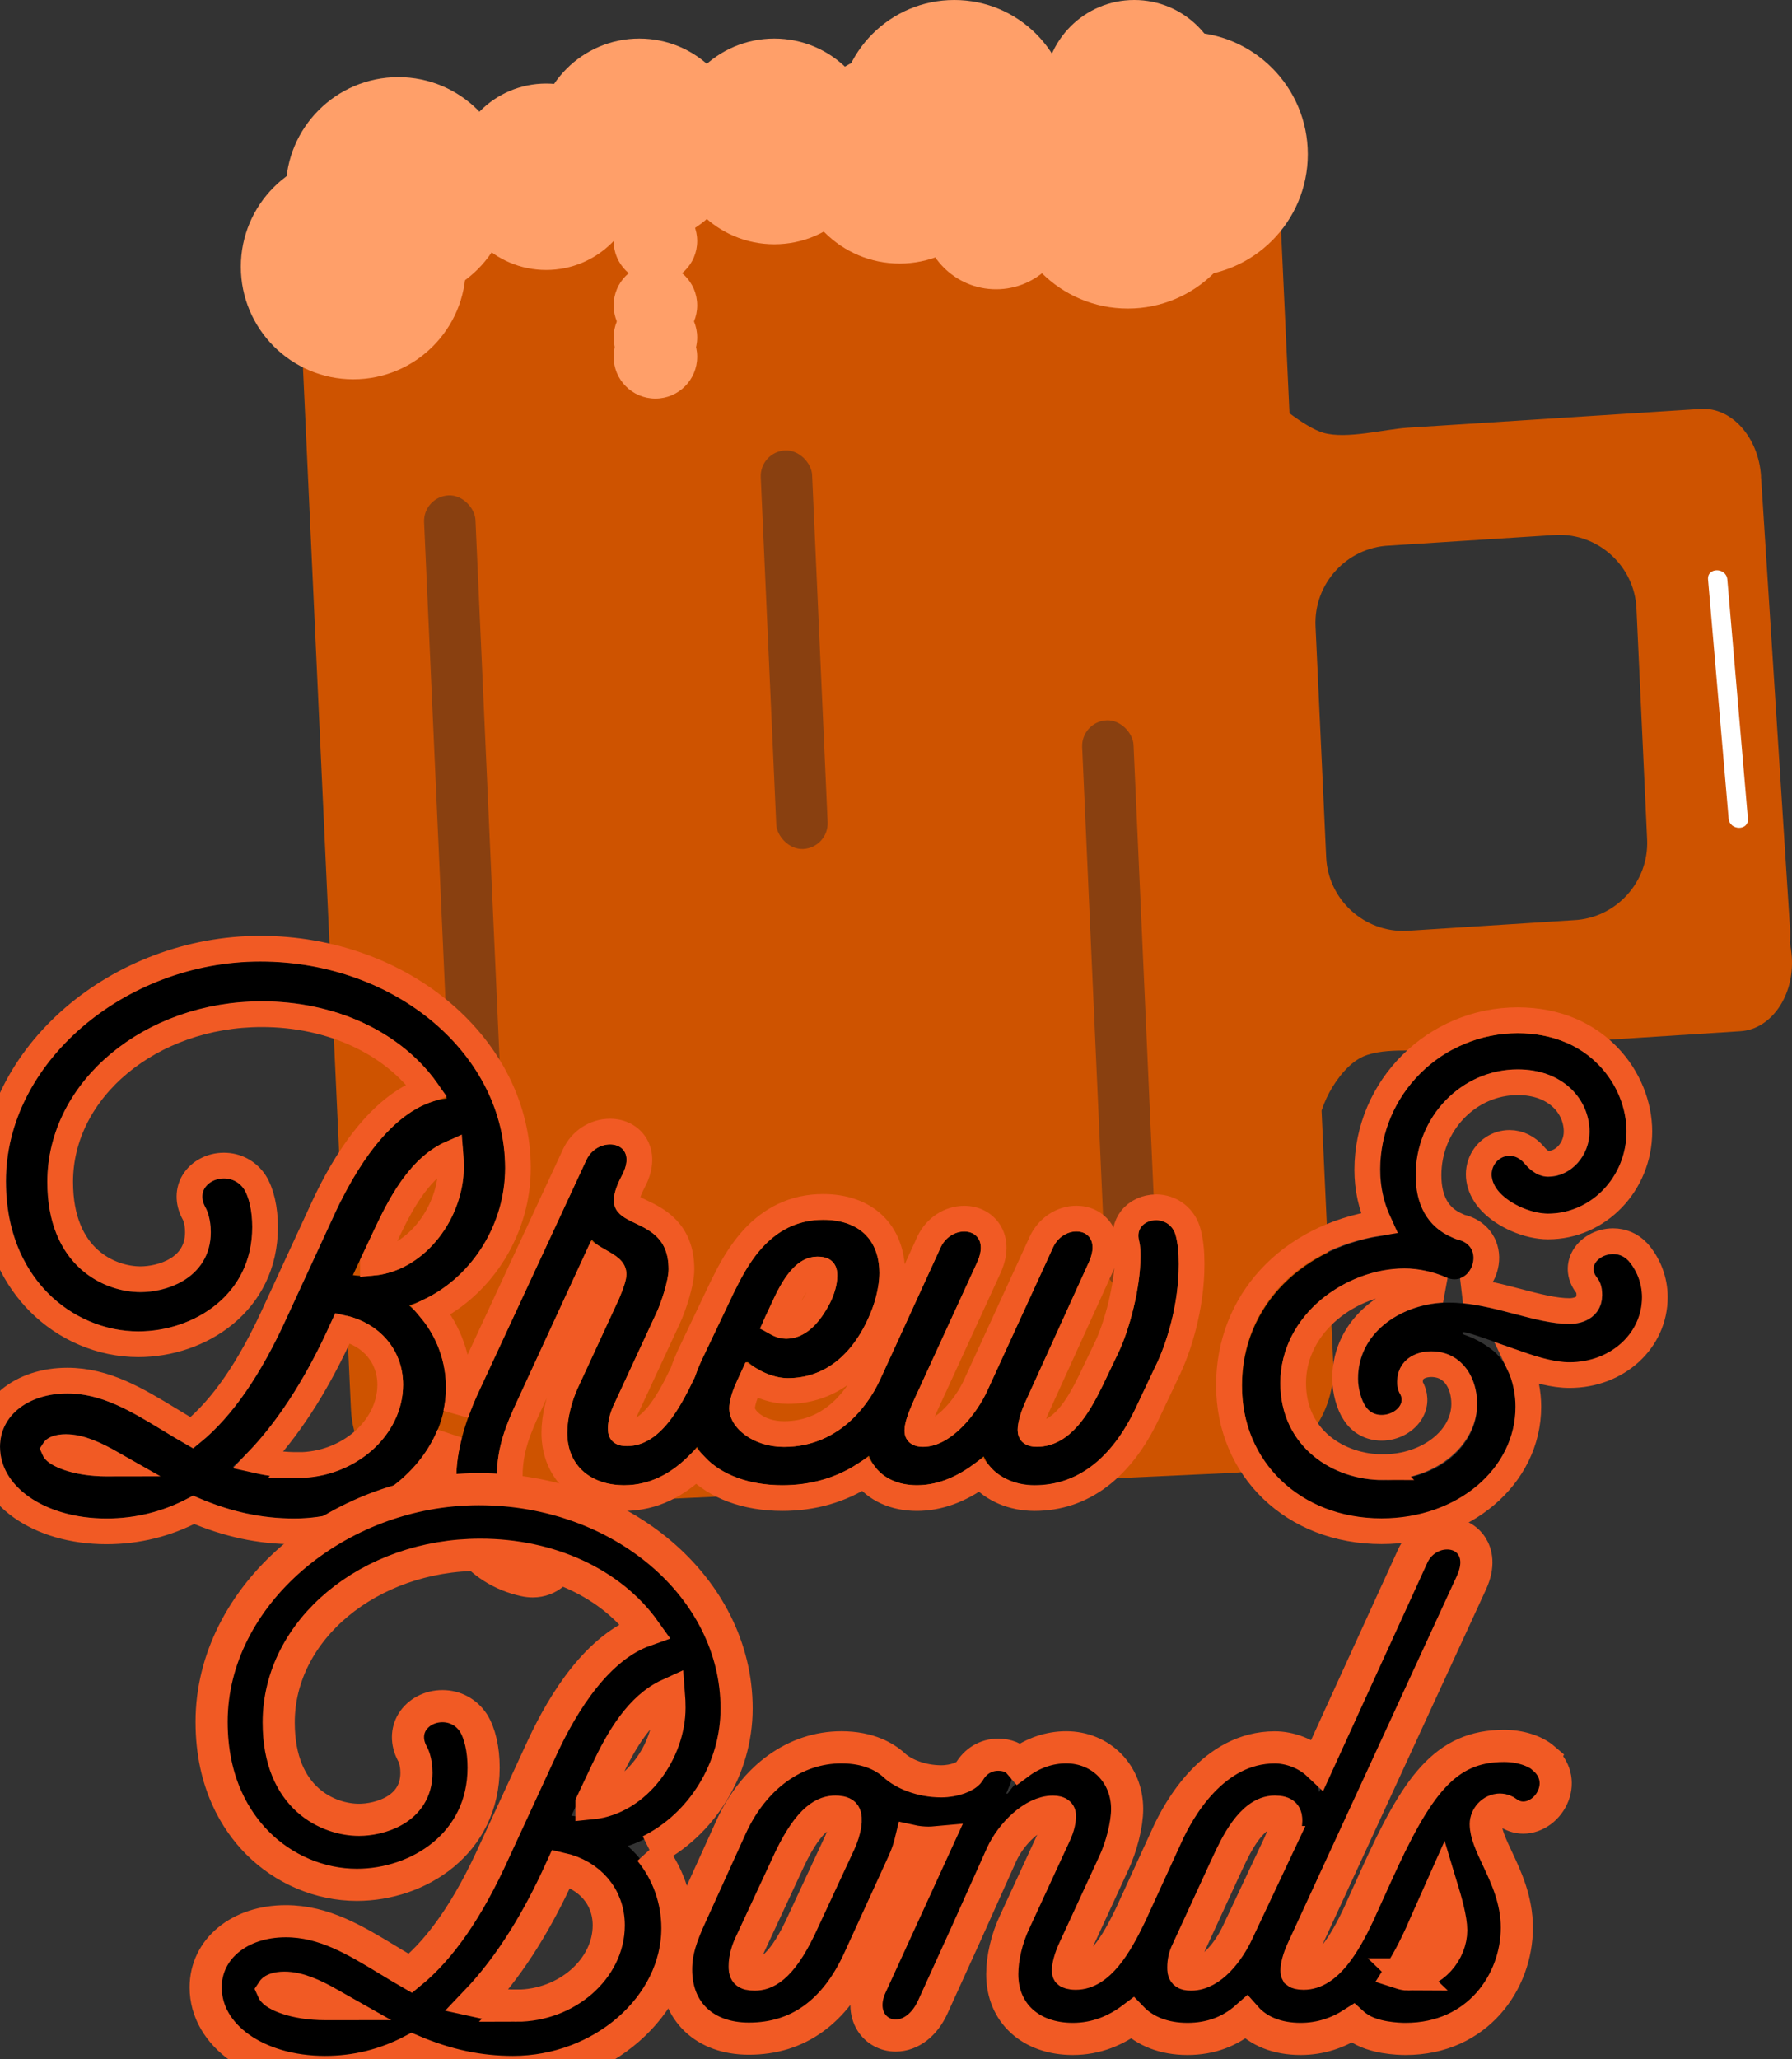 <?xml version="1.0" encoding="UTF-8"?>
<svg id="Layer_2" data-name="Layer 2" xmlns="http://www.w3.org/2000/svg" viewBox="0 0 278.8 320.31">
  <rect x="0" y="0" width="278.8" height="320.31" fill="#333333" stroke="none"/>
  <defs>
    <style>
      .cls-1 {
        stroke-width: 5px;
      }

      .cls-1, .cls-2 {
        fill: none;
        stroke: #f15a24;
      }

      .cls-2 {
        stroke-width: 4px;
      }

      .cls-3 {
        fill: #fff;
      }

      .cls-4 {
        fill: #ce5300;
      }

      .cls-5 {
        fill: #894010;
      }

      .cls-6 {
        fill: #ff9f69;
      }
    </style>
  </defs>
  <g id="Layer_3" data-name="Layer 3">
    <g>
      <path class="cls-4" d="M278.77,148.88c-.05-.76-.16-1.5-.32-2.21.07-.74.09-1.5.04-2.28l-4.48-69.86c0-.08-.02-.17-.03-.25,0-.08,0-.17,0-.25-.39-6.04-4.61-10.73-9.39-10.42-15.19.97-30.38,1.95-45.56,2.92-3.63.23-9.52,1.82-13.11.8-1.54-.44-3.52-1.72-5.3-3.05l-1.27-27.5c-.41-8.95-8-15.86-16.94-15.45l-120.44,5.55c-8.95.41-15.86,8-15.45,16.94l8.08,175.38c.41,8.95,8,15.86,16.94,15.45l120.44-5.55c8.95-.41,15.86-8,15.45-16.94l-1.82-39.42c.22-.65.48-1.3.78-1.95,1.04-2.22,2.91-4.87,5.07-6.13,3.21-1.87,9.04-1.03,12.69-1.26,15.55-1,31.09-1.99,46.64-2.99,4.78-.31,8.37-5.5,7.98-11.53ZM244.83,143.14l-25.96,1.66c-6.59.3-12.24-4.84-12.54-11.43l-1.66-35.96c-.3-6.59,4.84-12.24,11.43-12.54l25.96-1.66c6.59-.3,12.24,4.84,12.54,11.43l1.66,35.96c.3,6.59-4.84,12.24-11.43,12.54Z"/>
      <rect class="cls-5" x="68.47" y="77" width="8" height="120" rx="4" ry="4" transform="translate(-6.04 3.37) rotate(-2.56)"/>
      <rect class="cls-5" x="170.16" y="112.01" width="8" height="88.97" rx="4" ry="4" transform="translate(-6.81 7.93) rotate(-2.56)"/>
      <rect class="cls-5" x="119.56" y="70.03" width="8" height="62.07" rx="4" ry="4" transform="translate(-4.39 5.62) rotate(-2.56)"/>
      <circle class="cls-6" cx="61.97" cy="29.5" r="17.5"/>
      <circle class="cls-6" cx="54.97" cy="41.5" r="17.5"/>
      <circle class="cls-6" cx="84.97" cy="27.5" r="14.5"/>
      <circle class="cls-6" cx="99.47" cy="22" r="16"/>
      <circle class="cls-6" cx="101.97" cy="37.5" r="6.5"/>
      <circle class="cls-6" cx="101.97" cy="47.5" r="6.5"/>
      <circle class="cls-6" cx="101.97" cy="52.5" r="6.5"/>
      <circle class="cls-6" cx="101.97" cy="55.5" r="6.5"/>
      <circle class="cls-6" cx="120.47" cy="22" r="16"/>
      <circle class="cls-6" cx="139.97" cy="24.5" r="16.5"/>
      <circle class="cls-6" cx="154.97" cy="33.5" r="11.5"/>
      <circle class="cls-6" cx="148.47" cy="18" r="18"/>
      <circle class="cls-6" cx="170.97" cy="21.5" r="13.5"/>
      <circle class="cls-6" cx="175.47" cy="29" r="19"/>
      <circle class="cls-6" cx="184.47" cy="24" r="19"/>
      <circle class="cls-6" cx="176.47" cy="14" r="14"/>
      <path class="cls-3" d="M265.74,90.15c1.07,12.39,2.13,24.78,3.2,37.18.16,1.91,3.17,1.93,3,0-1.07-12.39-2.13-24.78-3.2-37.18-.16-1.91-3.17-1.93-3,0h0Z"/>
    </g>
    <g>
      <g>
        <path d="M30.04,232.65c-4.26,2.42-8.75,3.57-13.46,3.57-9.44,0-16.57-4.83-16.57-11.16,0-4.95,4.49-8.29,10.47-8.29,7.02,0,12.66,4.72,19.56,8.52,5.29-3.91,10.13-10.47,14.62-20.37l7.6-16.46c3.91-8.4,9.78-16.69,17.26-17.61-4.95-8.98-15.77-15.08-28.77-15.08-18.3,0-33.37,12.66-33.37,28.08,0,12.54,8.29,17.15,14.5,17.15,5.18,0,10.93-2.99,10.93-9.32,0-2.07-.58-3.45-.92-4.03-1.96-3.8,3.8-6.1,6.1-2.65.81,1.27,1.27,3.45,1.27,5.87,0,10.7-9.21,16.23-17.72,16.23-10.13,0-20.6-8.17-20.6-23.36,0-18.64,18.07-34.18,39.59-34.18s38.09,14.73,38.09,32.11c0,9.32-5.75,18.3-14.96,21.4,3.68,3.22,5.75,7.94,5.75,12.78,0,11.05-10.82,20.37-23.59,20.37-6.22,0-11.39-1.61-15.77-3.57ZM16.69,229.66c2.19,0,4.37-.34,6.44-.92-4.83-2.88-8.86-5.64-12.89-5.64-2.3,0-3.8.92-3.8,2.42,0,2.3,4.6,4.14,10.24,4.14ZM36.25,228.16c2.99,1.04,6.33,1.73,10.13,1.73,8.86,0,16.34-6.67,16.34-14.5,0-5.87-4.37-10.36-10.59-11.05l-1.38,2.99c-4.26,9.09-9.09,16-14.5,20.83ZM54.9,198.35c.69.12,1.38.12,2.07.12,8.52,0,15.19-8.52,15.19-16.92,0-1.61-.11-3.22-.46-4.72-6.21,1.38-10.01,7.13-13.12,13.69l-3.68,7.83Z"/>
        <path d="M107.94,214.58c1.96-4.26,7.94-2.99,6.1,1.27-2.65,5.75-7.83,15.19-16.92,15.19-4.83,0-8.86-2.76-8.86-8.17,0-2.19.69-4.95,1.73-7.14l6.33-13.69c.58-1.38,1.15-2.88,1.15-3.8,0-3.11-3.91-3.57-5.41-5.41l-11.62,25.2c-1.61,3.45-3.11,7.02-3.11,11.51,0,3.68,1.73,7.48,6.33,8.52,4.37,1.03,2.88,7.37-1.73,6.33-7.37-1.61-10.93-8.06-10.93-14.62,0-5.53,2.53-11.28,3.68-13.7l16.57-35.68c1.84-3.91,8.4-2.99,5.52,2.42-5.18,9.78,7.25,4.72,7.25,14.62,0,1.73-1.15,5.18-1.84,6.68l-6.56,14.15c-.58,1.15-1.04,2.65-1.04,3.91,0,1.61.81,2.76,2.99,2.76,4.83,0,7.94-5.29,10.36-10.36Z"/>
        <path d="M113.46,219.07c0,2.99,3.68,5.99,8.52,5.99,7.94,0,12.77-5.75,14.96-10.47,1.84-4.14,7.94-2.88,6.1,1.27-4.6,10.13-12.08,15.19-21.29,15.19-7.83,0-14.73-3.8-14.73-11.16,0-2.3.81-5.64,2.53-9.09l4.6-9.67c1.84-3.68,5.41-11.39,13.93-11.39,6.21,0,8.75,3.8,8.75,8.29,0,1.96-.58,4.14-1.15,5.64-2.88,7.48-7.71,10.7-13.12,10.7-2.42,0-4.95-1.38-6.1-2.42-.35-.23-.58.12-.69.46l-1.15,2.53c-.81,1.73-1.15,3.22-1.15,4.14ZM122.32,208.25c2.65,0,4.95-1.96,6.79-5.52.58-1.15,1.15-2.76,1.15-4.26,0-1.73-.81-2.99-3.11-2.99-2.99,0-5.06,2.88-6.79,6.56l-1.5,3.22c-.23.58-.46,1.38.23,1.84,1.04.69,2.07,1.15,3.22,1.15Z"/>
        <path d="M171.46,215.73l2.53-5.29c1.73-3.57,3.45-10.13,3.45-14.96,0-.81,0-1.61-.23-2.53-.92-3.57,4.83-4.49,5.75-.69.34,1.38.46,2.76.46,4.37,0,5.98-1.73,12.08-3.68,16l-2.99,6.33c-2.53,5.41-7.25,12.08-15.77,12.08-3.22,0-6.1-1.38-7.6-3.8-.11-.23-.23-.46-.34-.69-2.65,2.3-6.22,4.49-10.36,4.49-4.72,0-8.17-2.88-8.17-8.29,0-2.88,1.04-5.18,2.42-8.17l9.44-20.6c1.84-3.91,8.17-3.11,5.64,2.42l-8.98,19.56c-1.84,3.91-2.3,5.41-2.3,6.56,0,1.61,1.15,2.53,2.88,2.53,4.37,0,8.4-5.18,10.01-8.75l10.24-22.33c1.84-3.91,8.06-3.11,5.52,2.42l-9.78,21.52c-.81,1.73-1.27,3.45-1.27,4.49,0,1.73,1.15,2.65,2.99,2.65,5.06,0,8.06-5.06,10.13-9.32Z"/>
        <path d="M214.73,182.01c0-12.2,10.01-21.29,21.41-21.29,10.59,0,16.92,7.48,16.92,15.31,0,7.02-5.52,12.77-12.2,12.77-2.53,0-5.75-1.38-7.48-3.22-3.57-3.8,1.04-7.83,3.8-4.6,1.15,1.38,2.42,2.07,3.68,2.07,3.57,0,6.45-3.22,6.45-7.02,0-4.95-4.03-9.67-11.16-9.67-8.52,0-15.88,7.02-15.88,16.46,0,4.26,1.61,7.94,5.64,9.67.46.23.81.34,1.27.46,4.03,1.27,1.61,7.48-2.19,5.75-2.07-.92-4.49-1.38-6.44-1.38-8.98,0-19.33,7.02-19.33,17.84,0,9.21,7.37,15.08,16,15.08s14.62-5.41,14.62-11.85c0-4.26-2.53-8.17-7.14-8.17-2.76,0-5.29,1.61-5.29,4.72,0,.81.11,1.27.34,1.73,1.73,2.65-3.45,5.06-5.29,2.07-.58-.81-1.15-2.65-1.15-4.26,0-7.59,7.25-11.85,14.04-11.85s13.35,3.34,18.87,3.34c2.3,0,5.06-1.27,5.06-4.49,0-1.38-.35-2.19-.92-2.88-1.84-2.42,2.65-4.95,4.95-2.53,1.15,1.27,2.19,3.34,2.19,5.75,0,5.98-5.29,10.13-11.28,10.13-3.22,0-7.25-1.61-11.05-2.99-5.41-1.96-5.64-1.84-5.64-1.61,0,.46,1.38.23,4.49,2.53,2.65,1.96,3.8,5.75,3.8,8.98,0,9.09-8.52,17.38-20.83,17.38s-21.75-8.06-21.75-20.71,9.78-21.64,22.21-23.36c1.38-.23,1.84-1.04,1.15-2.3-1.04-2.07-1.84-4.72-1.84-7.83Z"/>
      </g>
      <g>
        <path class="cls-2" d="M179.87,187.8c-1.56,0-3.01.67-3.88,1.8-.82,1.06-1.08,2.43-.72,3.83.17.68.17,1.32.17,2.05,0,4.55-1.69,10.86-3.26,14.1l-2.53,5.28c-1.97,4.05-4.51,8.2-8.33,8.2-.99,0-.99-.29-.99-.65,0-.64.34-2.06,1.09-3.66l9.78-21.51c1.29-2.81.75-4.66.08-5.71-.81-1.25-2.19-1.97-3.81-1.97-2.27,0-4.4,1.41-5.43,3.6l-10.25,22.34c-1.38,3.05-4.93,7.57-8.19,7.57-.88,0-.88-.28-.88-.53,0-.88.59-2.48,2.12-5.72l8.98-19.57c1.28-2.79.74-4.63.07-5.68-.82-1.27-2.23-2-3.87-2-2.29,0-4.44,1.41-5.47,3.6l-9.43,20.6s-.02.05-.04.08c-1.33,2.84-5.21,9.23-13.11,9.23-3.98,0-6.52-2.36-6.52-3.99,0-.57.25-1.77.97-3.31l.48-1.05c1.59.92,3.65,1.65,5.64,1.65,6.69,0,12.01-4.26,14.99-11.99.3-.78,1.28-3.56,1.28-6.36,0-6.34-4.12-10.29-10.75-10.29-9.49,0-13.58,8.21-15.54,12.15l-.19.38-4.59,9.63c-.61,1.22-1.12,2.46-1.54,3.68-.02.05-.06.1-.08.15-2.18,4.56-4.89,9.22-8.55,9.22-.99,0-.99-.18-.99-.76,0-.83.32-2.02.85-3.07l6.56-14.16c.71-1.53,2.03-5.31,2.03-7.51,0-5.94-3.79-7.76-6.3-8.96-.99-.47-2.01-.96-2.17-1.44-.07-.2-.2-1.04.98-3.27,1.53-2.88.87-4.79.34-5.67-.79-1.31-2.26-2.09-3.96-2.09-2.32,0-4.47,1.39-5.49,3.56l-16.56,35.66c-.75,1.57-1.38,3.12-1.92,4.63.28-1.3.44-2.64.44-4,0-4.44-1.53-8.7-4.29-12.06,8.07-4.02,13.49-12.71,13.49-22.12,0-18.81-17.99-34.11-40.09-34.11S-1.08,164.13-1.08,183.74c0,9.59,3.85,15.5,7.08,18.78,4.12,4.18,9.78,6.58,15.52,6.58,9.56,0,19.72-6.39,19.72-18.23,0-2.83-.58-5.37-1.6-6.98-1.09-1.64-2.85-2.58-4.81-2.58s-3.76.95-4.7,2.48c-.86,1.41-.87,3.15-.04,4.77l.06.11c.07.11.64,1.12.64,3,0,5.79-5.84,7.32-8.93,7.32-4.64,0-12.5-3.19-12.5-15.15,0-14.38,14.07-26.08,31.37-26.08,10.82,0,20.37,4.46,25.6,11.79-7.32,2.59-12.62,11.01-15.91,18.06l-7.6,16.47c-3.97,8.75-8.22,14.92-12.97,18.8-1.17-.67-2.32-1.37-3.44-2.05-5.14-3.12-10-6.07-15.94-6.07-7.23,0-12.47,4.33-12.47,10.29,0,7.5,7.98,13.16,18.57,13.16,4.78,0,9.33-1.12,13.56-3.34,5.36,2.28,10.36,3.34,15.67,3.34,10.97,0,20.58-6.4,24.13-15.08-.61,2.37-.94,4.6-.94,6.63,0,8.4,4.91,14.91,12.49,16.57.48.11.96.16,1.42.16,2.76,0,5-1.99,5.31-4.72.31-2.69-1.38-5.02-4.13-5.67-4.3-.97-4.77-4.92-4.77-6.57,0-4.07,1.38-7.36,2.92-10.67l10.58-22.95c.17.1.34.2.51.29,1.62.92,2.13,1.32,2.13,2.03,0,.29-.17,1.05-.97,2.96l-6.32,13.68c-1.18,2.5-1.92,5.56-1.92,7.99,0,6.08,4.37,10.17,10.86,10.17,4.66,0,8.36-2.13,11.22-4.9,2.95,3.06,7.66,4.9,13.4,4.9,4.79,0,9.08-1.25,12.8-3.66,1.76,2.32,4.59,3.66,8.14,3.66,3.33,0,6.64-1.19,9.88-3.55,1.96,2.25,5,3.55,8.42,3.55,7.45,0,13.52-4.58,17.57-13.23l2.97-6.29c1.88-3.77,3.89-10.18,3.89-16.89,0-1.92-.16-3.42-.52-4.85-.58-2.38-2.6-3.98-5.04-3.98ZM122.18,202.88c1.73-3.69,3.31-5.41,4.98-5.41,1.06,0,1.11.22,1.11.99,0,.93-.35,2.19-.93,3.34-1.05,2.03-2.76,4.44-5.01,4.44-.46,0-.94-.14-1.5-.44l1.36-2.92ZM16.69,227.66c-5.19,0-8.01-1.58-8.25-2.13.06-.09.57-.43,1.81-.43,2.18,0,4.54,1.07,7.15,2.55-.24,0-.47.01-.7.01ZM46.38,227.89c-2.13,0-4.19-.23-6.26-.69,4.6-4.82,8.78-11.2,12.44-19.02l.74-1.61c4.49,1.02,7.41,4.43,7.41,8.83,0,6.78-6.57,12.5-14.34,12.5ZM58.02,196.42l2.37-5.03c2.28-4.82,5.2-9.87,9.69-11.91.05.64.08,1.33.08,2.08,0,6.71-5.12,14.18-12.14,14.87Z"/>
        <path class="cls-2" d="M254.73,194.67c-.98-1.03-2.32-1.6-3.76-1.6-2,0-3.88,1.08-4.67,2.68-.65,1.31-.48,2.82.5,4.11.24.29.46.63.46,1.59,0,2.37-2.55,2.49-3.06,2.49-2.37,0-5.13-.72-8.05-1.49-2.7-.71-5.48-1.43-8.34-1.72,1.73-.6,3.06-2.21,3.37-4.25.38-2.5-.99-4.7-3.42-5.46l-.11-.03c-.37-.09-.57-.16-.86-.31l-.11-.05c-2.94-1.26-4.43-3.89-4.43-7.83,0-7.97,6.23-14.46,13.88-14.46,6.02,0,9.16,3.86,9.16,7.67,0,2.72-2.04,5.02-4.45,5.02-.84,0-1.63-.74-2.16-1.38-1.04-1.21-2.4-1.87-3.83-1.87-1.89,0-3.61,1.15-4.38,2.92-.87,2.01-.33,4.34,1.44,6.23,2.09,2.23,5.85,3.85,8.94,3.85,7.83,0,14.2-6.63,14.2-14.77s-6.63-17.31-18.92-17.31c-12.91,0-23.41,10.45-23.41,23.29,0,2.86.6,5.62,1.82,8.24-13.99,2.18-23.34,12.27-23.34,25.25s9.99,22.71,23.75,22.71c12.8,0,22.83-8.51,22.83-19.38,0-2.03-.41-4.45-1.44-6.61,2.71.94,5.41,1.7,7.84,1.7,7.45,0,13.28-5.33,13.28-12.13,0-2.62-.99-5.21-2.74-7.13ZM215.19,228.23c-6.96,0-14-4.49-14-13.08,0-9.33,9.14-15.84,17.33-15.84,1.82,0,3.93.45,5.62,1.2.09.04.18.08.27.12-7.59.38-15.14,5.49-15.14,13.83,0,1.88.62,4.12,1.48,5.36.92,1.45,2.44,2.28,4.2,2.28,1.95,0,3.81-1.03,4.65-2.57.67-1.23.62-2.62-.13-3.85-.05-.12-.1-.3-.1-.76,0-2.59,2.74-2.72,3.29-2.72,3.55,0,5.14,3.1,5.14,6.17,0,5.43-5.66,9.85-12.62,9.85Z"/>
      </g>
    </g>
    <g>
      <g>
        <path d="M64.04,316.74c-4.26,2.42-8.75,3.57-13.46,3.57-9.44,0-16.57-4.83-16.57-11.16,0-4.95,4.49-8.29,10.47-8.29,7.02,0,12.66,4.72,19.56,8.52,5.29-3.91,10.13-10.47,14.62-20.37l7.6-16.46c3.91-8.4,9.78-16.69,17.26-17.61-4.95-8.98-15.77-15.08-28.77-15.08-18.3,0-33.37,12.66-33.37,28.08,0,12.54,8.29,17.15,14.5,17.15,5.18,0,10.93-2.99,10.93-9.32,0-2.07-.58-3.45-.92-4.03-1.96-3.8,3.8-6.1,6.1-2.65.81,1.27,1.27,3.45,1.27,5.87,0,10.7-9.21,16.23-17.72,16.23-10.13,0-20.6-8.17-20.6-23.36,0-18.64,18.07-34.18,39.59-34.18s38.09,14.73,38.09,32.11c0,9.32-5.75,18.3-14.96,21.4,3.68,3.22,5.75,7.94,5.75,12.78,0,11.05-10.82,20.37-23.59,20.37-6.22,0-11.39-1.61-15.77-3.57ZM50.69,313.75c2.19,0,4.37-.34,6.44-.92-4.83-2.88-8.86-5.64-12.89-5.64-2.3,0-3.8.92-3.8,2.42,0,2.3,4.6,4.14,10.24,4.14ZM70.25,312.25c2.99,1.04,6.33,1.73,10.13,1.73,8.86,0,16.34-6.67,16.34-14.5,0-5.87-4.37-10.36-10.59-11.05l-1.38,2.99c-4.26,9.09-9.09,16-14.5,20.83ZM88.9,282.44c.69.12,1.38.12,2.07.12,8.52,0,15.19-8.52,15.19-16.92,0-1.61-.11-3.22-.46-4.72-6.21,1.38-10.01,7.13-13.12,13.69l-3.68,7.83Z"/>
        <path d="M130.89,273.81c3.11,0,5.41.92,6.9,2.3,1.61,1.5,4.83,2.99,8.63,2.99,2.3,0,4.95-.81,5.98-2.3h.46l-2.99,6.79c-1.04.46-3.68,1.03-5.41,1.03-1.61,0-3.11-.34-4.37-.92-.11,1.84-.69,3.68-1.5,5.41l-6.79,14.85c-3.57,7.83-8.75,11.16-15.31,11.16s-9.32-4.03-9.32-8.75c0-2.53.81-4.72,2.19-7.71l6.21-13.7c3.22-7.02,8.86-11.16,15.31-11.16ZM129.97,279.8c-3.34,0-6.1,2.65-8.86,8.4l-6.1,13.12c-.69,1.38-1.15,2.99-1.15,4.49,0,1.84.81,3.34,3.57,3.34,3.45,0,6.21-2.88,8.86-8.4l6.1-13.12c1.38-2.99,2.53-7.83-2.42-7.83Z"/>
        <path d="M155.29,274.96c1.73,0,2.53,1.03,1.84,2.65l-.58,1.38h.23c1.84-2.65,4.95-5.18,9.09-5.18s7.48,3.22,7.48,7.6c0,2.07-.81,5.29-1.96,7.71l-6.1,13.23c-.81,1.73-1.15,3.22-1.15,4.14,0,1.84,1.38,2.53,3.22,2.53,4.83,0,7.94-5.29,10.36-10.36,1.96-4.26,7.94-2.99,6.1,1.27-2.65,5.75-7.83,15.19-16.92,15.19-4.95,0-8.98-2.65-8.98-8.06,0-2.3.69-5.06,1.73-7.25l6.22-13.46c.81-1.61,1.04-2.99,1.04-3.91,0-1.61-1.15-2.65-3.11-2.65-4.03,0-8.06,4.03-9.78,7.83l-5.52,12.31-5.18,11.39c-2.53,5.64-8.29,3.34-5.98-1.61l5.06-11.05,10.01-21.87c.58-1.15,1.61-1.84,2.88-1.84Z"/>
        <path d="M175.54,307.07c0-2.88,1.15-6.21,2.19-8.4l5.64-12.31c1.61-3.57,6.44-12.54,14.96-12.54,2.76,0,6.44,1.84,6.9,4.95l16.34-35.79c1.73-3.91,8.06-3.11,5.52,2.42l-26.24,56.97c-.81,1.73-1.15,3.22-1.15,4.14,0,1.84,1.27,2.53,3.11,2.53,4.83,0,7.94-5.29,10.36-10.36,1.96-4.26,7.94-2.99,6.1,1.27-2.65,5.75-7.83,15.19-16.92,15.19-3.45,0-6.79-1.27-8.17-4.6-2.07,2.76-5.29,4.6-9.44,4.6-5.18,0-9.21-2.88-9.21-8.06ZM194.41,301.32l6.56-13.93c.69-1.61,1.15-2.99,1.15-4.14,0-2.19-1.27-3.45-3.8-3.45-5.29,0-8.17,7.14-9.44,9.78l-5.98,13c-.58,1.15-.81,2.3-.81,3.45,0,1.73.81,3.11,3.22,3.11,4.6,0,7.83-5.06,9.09-7.83Z"/>
        <path d="M215.47,307.99c.92.69,2.65,1.15,3.57,1.15,4.95,0,8.75-4.37,8.75-8.86,0-2.99-1.84-8.06-2.53-10.59-.23-.69-.34-1.27-.58-1.27-.11,0-.23.12-.81,1.27-1.04,2.07-3.34,7.37-4.6,10.24-1.96,4.14-7.94,2.88-6.1-1.27l2.76-6.1c6.56-14.5,10.47-18.99,18.07-18.99,2.42,0,4.14.81,4.95,1.5,2.99,2.65-.81,7.02-3.22,5.18-.58-.46-1.5-.81-2.3-.81-2.42,0-4.26,2.07-4.26,4.26,0,4.37,4.83,9.21,4.83,16.11,0,7.6-5.41,15.31-15.31,15.31-1.38,0-4.6-.23-6.33-1.5-3.91-2.53-.12-7.83,3.11-5.64Z"/>
      </g>
      <g>
        <path class="cls-1" d="M101.11,287.88c8.07-4.02,13.49-12.71,13.49-22.12,0-18.81-17.99-34.11-40.09-34.11s-41.59,16.57-41.59,36.18c0,9.59,3.85,15.5,7.08,18.78,4.12,4.18,9.78,6.58,15.52,6.58,9.56,0,19.72-6.39,19.72-18.23,0-2.84-.58-5.37-1.6-6.98-1.09-1.64-2.85-2.58-4.81-2.58s-3.76.95-4.7,2.48c-.86,1.41-.87,3.15-.04,4.77l.06.11c.07.11.64,1.12.64,3,0,5.79-5.84,7.32-8.93,7.32-4.64,0-12.5-3.19-12.5-15.15,0-14.38,14.07-26.08,31.37-26.08,10.82,0,20.37,4.46,25.6,11.79-7.32,2.59-12.62,11.01-15.91,18.06l-7.6,16.47c-3.97,8.75-8.22,14.92-12.97,18.8-1.17-.67-2.32-1.37-3.44-2.05-5.14-3.12-10-6.07-15.94-6.07-7.23,0-12.47,4.33-12.47,10.29,0,7.5,7.98,13.16,18.57,13.16,4.78,0,9.34-1.12,13.56-3.34,5.35,2.28,10.36,3.34,15.67,3.34,13.87,0,25.59-10.24,25.59-22.37,0-4.44-1.53-8.7-4.29-12.06ZM50.69,311.75c-5.19,0-8.01-1.58-8.25-2.13.06-.09.57-.43,1.81-.43,2.18,0,4.54,1.07,7.15,2.55-.24,0-.47.01-.7.01ZM80.38,311.98c-2.13,0-4.19-.23-6.26-.69,4.6-4.82,8.78-11.2,12.44-19.02l.74-1.61c4.49,1.02,7.41,4.43,7.41,8.83,0,6.78-6.57,12.5-14.34,12.5ZM92.02,280.51l2.37-5.03c2.28-4.82,5.2-9.87,9.69-11.91.05.64.08,1.33.08,2.08,0,6.71-5.12,14.18-12.14,14.87Z"/>
        <path class="cls-1" d="M240.25,273.56c-1.44-1.24-3.78-1.98-6.25-1.98-9.21,0-13.58,6.22-19.89,20.16l-2.77,6.11s0,0,0,.02c-2.17,4.54-4.88,9.15-8.52,9.15-.7,0-1.01-.14-1.06-.18,0,0-.05-.09-.05-.35,0-.57.25-1.78.97-3.31l26.24-56.97c1.28-2.79.74-4.64.07-5.69-.81-1.27-2.22-1.99-3.85-1.99-2.3,0-4.42,1.42-5.38,3.6l-14.75,32.3c-1.79-1.68-4.36-2.62-6.68-2.62-9.56,0-14.92,9.6-16.78,13.71l-5.63,12.29c-.03.07-.07.14-.11.23-2.16,4.48-4.84,8.98-8.44,8.98-.81,0-1.14-.19-1.18-.23,0,0-.04-.07-.04-.3,0-.57.25-1.78.97-3.31l6.09-13.21c1.27-2.66,2.15-6.18,2.15-8.57,0-5.47-4.08-9.6-9.48-9.6-2.62,0-5.14.87-7.31,2.48-.73-.86-1.88-1.33-3.28-1.33-1.89,0-3.54.99-4.52,2.7-.48.69-2.27,1.44-4.34,1.44-3.19,0-5.95-1.23-7.27-2.46-1.4-1.29-3.97-2.83-8.26-2.83-7.18,0-13.58,4.61-17.13,12.34l-6.21,13.68c-1.5,3.25-2.37,5.69-2.37,8.55,0,6.53,4.44,10.75,11.32,10.75,7.63,0,13.4-4.15,17.13-12.33l6.78-14.83c.58-1.24,1.01-2.45,1.29-3.63.9.2,1.83.3,2.76.3.39,0,.83-.03,1.27-.07l-10.22,22.32c-.97,2.08-.95,4.15.03,5.7.82,1.28,2.23,2.05,3.79,2.05,2.37,0,4.54-1.67,5.8-4.47l5.18-11.4,5.52-12.3c1.46-3.2,4.91-6.65,7.96-6.65,1.11,0,1.11.41,1.11.65,0,.41-.08,1.53-.85,3.08l-6.21,13.45c-1.2,2.54-1.92,5.57-1.92,8.11,0,6.02,4.41,10.06,10.98,10.06,3.66,0,6.72-1.32,9.26-3.23,1.97,2.04,4.95,3.23,8.57,3.23s6.68-1.17,9.14-3.34c1.9,2.15,4.85,3.34,8.47,3.34,3.13,0,5.82-.96,8.12-2.43.23.21.48.4.75.58,2.39,1.72,6.31,1.85,7.46,1.85,11.24,0,17.31-8.92,17.31-17.31,0-4.29-1.67-7.86-3.02-10.73-.98-2.08-1.82-3.88-1.82-5.38,0-1.07.93-2.26,2.26-2.26.35,0,.83.19,1.09.4.73.56,1.59.85,2.49.85h0c1.99,0,3.92-1.44,4.7-3.5.77-2.04.24-4.14-1.46-5.63ZM130.58,286.78l-6.09,13.1c-3.12,6.51-5.52,7.27-7.06,7.27s-1.57-.43-1.57-1.34c0-1.09.34-2.4.96-3.64l6.09-13.1c3.13-6.51,5.53-7.27,7.06-7.27.35,0,1.19.04,1.43.41.37.58.21,2.34-.82,4.58ZM199.16,286.54l-6.57,13.95c-1.41,3.07-4.16,6.66-7.27,6.66-1.12,0-1.22-.29-1.22-1.11,0-.92.19-1.76.62-2.62l5.97-12.98.33-.7c1.2-2.58,3.69-7.94,7.3-7.94,1.67,0,1.8.6,1.8,1.45,0,.94-.56,2.37-.96,3.29ZM219.04,307.14c-.29,0-.75-.09-1.21-.24,1.57-2.47,2.64-4.79,3.28-6.18,0-.01,0-.02.01-.03l.58-1.33c.79-1.81,1.77-4.03,2.6-5.88.7,2.31,1.48,5.08,1.48,6.79,0,3.25-2.77,6.86-6.75,6.86Z"/>
      </g>
    </g>
  </g>
</svg>